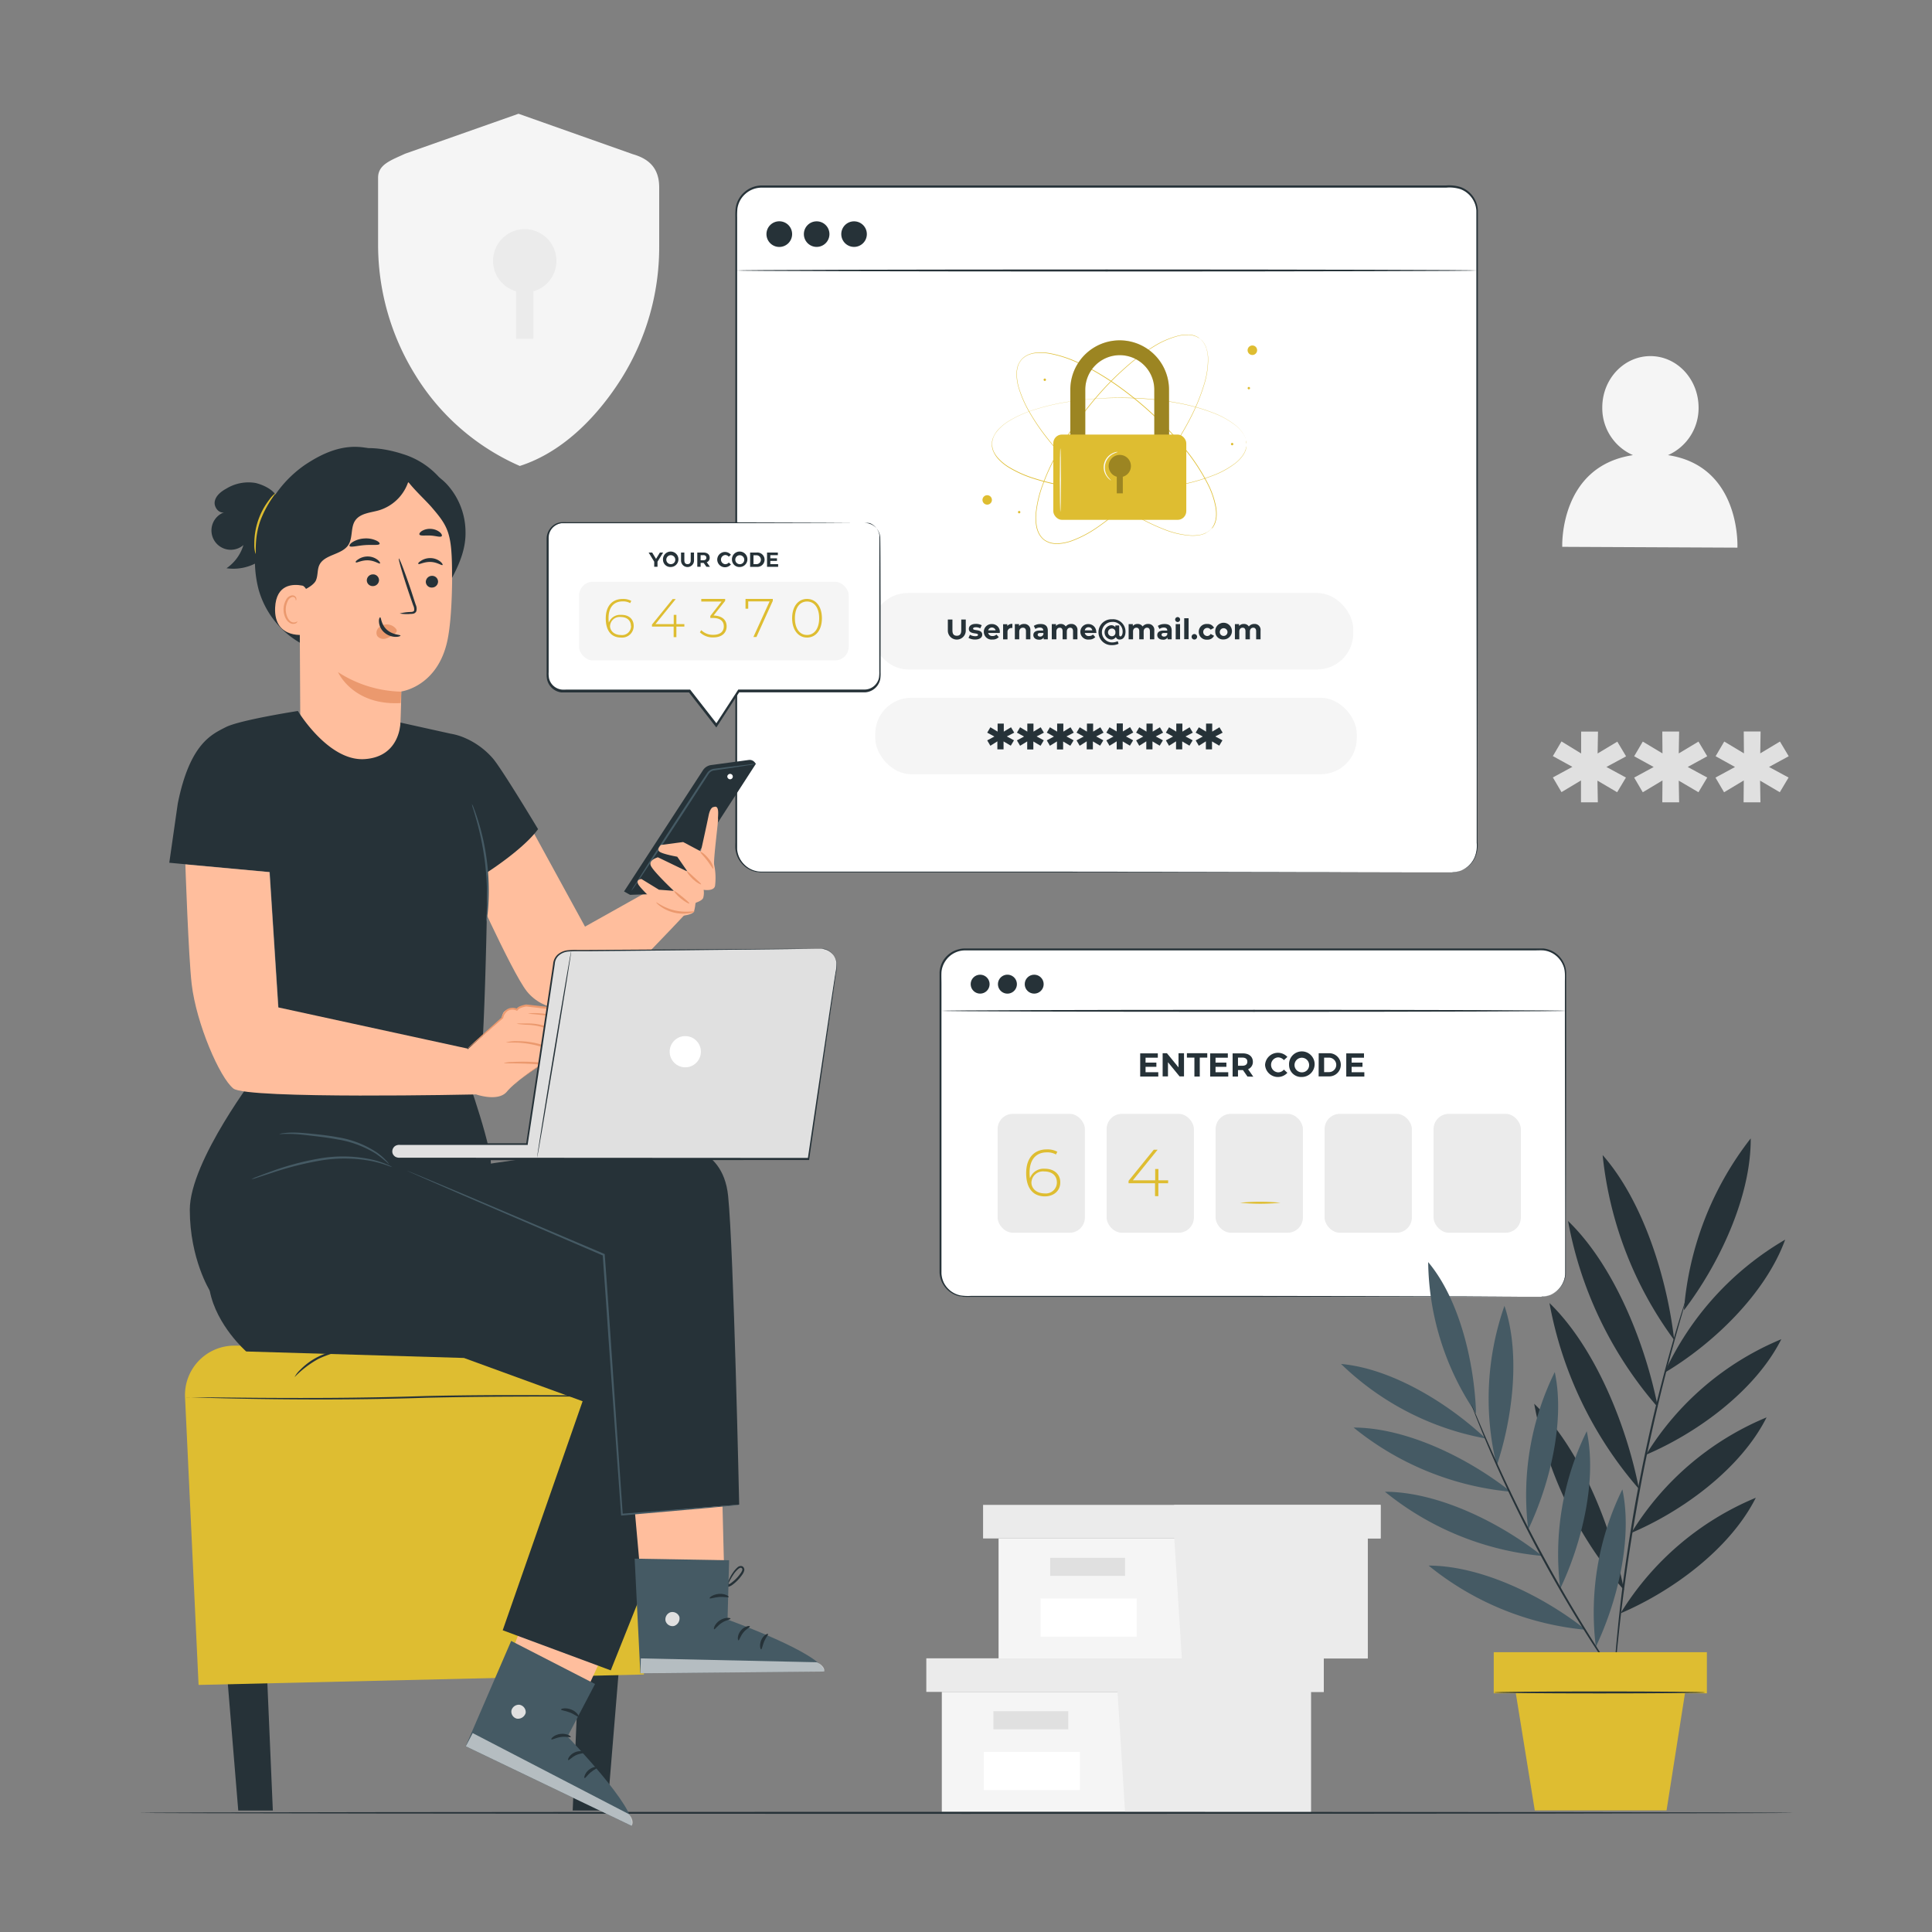 <svg xmlns="http://www.w3.org/2000/svg" viewBox="0 0 500 500">
    <rect x="0" y="0" width="500" height="500" fill="#808080" stroke="none"/>
    <g id="freepik--background-complete--inject-2">
        <path d="M431.67,117.79a13.29,13.29,0,0,0,7.92-12.29c0-7.34-5.53-13.31-12.41-13.34s-12.48,5.89-12.51,13.23a13.27,13.27,0,0,0,7.94,12.4c-19.17,2.89-18.3,23.73-18.3,23.73l45.33.21S450.68,120.66,431.67,117.79Z" style="fill:#f5f5f5"></path>
        <path d="M163.82,39.92,134.19,29.44,104.85,39.78c-3.74,1.74-7,2.78-7,6.22V63.11a63.92,63.92,0,0,0,9.67,34,59.88,59.88,0,0,0,27,23.48c12-3.84,20.94-14.06,26.42-22.81a64,64,0,0,0,9.66-34V48.39C170.56,43.49,167.92,41.1,163.82,39.92Z" style="fill:#f5f5f5"></path>
        <path d="M144,67.54a8.2,8.2,0,1,0-10.44,7.85V87.66h4.48V75.39A8.17,8.17,0,0,0,144,67.54Z" style="fill:#ebebeb"></path>
        <path d="M415.74,198.49l5.05,2.74-2.27,3.8-5.1-3,.1,5.61h-4.36l0-5.66L404.11,205l-2.23-3.8,5.05-2.74-5.05-2.78,2.23-3.8L409.2,195l0-5.66h4.36l-.1,5.66,5.1-3.06,2.27,3.8Z" style="fill:#e0e0e0"></path>
        <path d="M436.78,198.49l5.05,2.74-2.27,3.8-5.1-3,.1,5.61H430.2l.05-5.66-5.1,3.06-2.23-3.8,5.05-2.74-5.05-2.78,2.23-3.8,5.1,3.06-.05-5.66h4.36l-.1,5.66,5.1-3.06,2.27,3.8Z" style="fill:#e0e0e0"></path>
        <path d="M457.82,198.49l5.06,2.74-2.27,3.8-5.1-3,.09,5.61h-4.36l.05-5.66-5.1,3.06-2.23-3.8,5.06-2.74L444,195.71l2.23-3.8,5.1,3.06-.05-5.66h4.36l-.09,5.66,5.1-3.06,2.27,3.8Z" style="fill:#e0e0e0"></path>
        <polygon points="243.74 437.86 243.74 468.92 289.16 468.92 339.26 468.92 339.26 437.86 243.74 437.86" style="fill:#f5f5f5"></polygon>
        <polygon points="239.73 429.17 239.73 437.86 342.6 437.86 342.6 429.17 289.16 429.17 239.73 429.17" style="fill:#ebebeb"></polygon>
        <polygon points="291.16 468.92 339.26 468.92 339.26 437.86 342.6 437.86 342.6 429.17 289.16 429.17 289.16 437.05 291.16 468.92" style="fill:#ebebeb"></polygon>
        <rect x="257.1" y="442.86" width="19.37" height="4.68" style="fill:#e0e0e0"></rect>
        <rect x="254.6" y="453.39" width="24.88" height="9.87" style="fill:#fff"></rect>
        <polygon points="258.43 398.15 258.43 429.21 303.86 429.21 353.96 429.21 353.96 398.15 258.43 398.15" style="fill:#f5f5f5"></polygon>
        <polygon points="254.42 389.46 254.42 398.15 357.3 398.15 357.3 389.46 303.86 389.46 254.42 389.46" style="fill:#ebebeb"></polygon>
        <polygon points="305.86 429.21 353.96 429.21 353.96 398.15 357.3 398.15 357.3 389.46 303.86 389.46 303.86 397.35 305.86 429.21" style="fill:#ebebeb"></polygon>
        <rect x="271.79" y="403.16" width="19.37" height="4.68" style="fill:#e0e0e0"></rect>
        <rect x="269.3" y="413.68" width="24.88" height="9.87" style="fill:#fff"></rect>
    </g>
    <g id="freepik--Floor--inject-2">
        <path d="M464.07,469.16c0,.14-95.85.26-214.06.26s-214.08-.12-214.08-.26,95.83-.26,214.08-.26S464.07,469,464.07,469.16Z" style="fill:#263238"></path>
    </g>
    <g id="freepik--window-2--inject-2">
        <rect x="243.39" y="245.72" width="161.78" height="89.9" rx="6.38" style="fill:#fff"></rect>
        <path d="M398.8,335.62s.43,0,1.25-.15a6.48,6.48,0,0,0,3.21-1.75,6.34,6.34,0,0,0,1.45-2.28,6.71,6.71,0,0,0,.36-1.53c0-.54,0-1.12,0-1.72,0-2.4,0-5.17,0-8.28,0-12.47-.05-30.49-.08-52.76,0-2.79,0-5.64,0-8.55v-4.42c0-1.49.15-3-.46-4.38a6.18,6.18,0,0,0-5.11-3.84c-.74-.05-1.56,0-2.34,0h-9.65l-41.82,0-95.82,0a6.12,6.12,0,0,0-5.14,2.78,6.05,6.05,0,0,0-1,2.84c-.05,1,0,2.1,0,3.14V291.7q0,12,0,23.6v11.44c0,.94,0,1.89,0,2.81a6.29,6.29,0,0,0,.7,2.58,6.22,6.22,0,0,0,4.14,3.11,12.57,12.57,0,0,0,2.69.14h39.07l36.44,0,52.76.08,14.34.05,3.73,0,1.28,0-1.28,0-3.73,0-14.34.05-52.76.08-36.44,0H251.18a13.24,13.24,0,0,1-2.79-.15,6.65,6.65,0,0,1-4.46-3.36,6.57,6.57,0,0,1-.77-2.78c0-1,0-1.88,0-2.83,0-3.77,0-7.59,0-11.44V291.7q0-12,0-24.45v-12.5c0-1.06,0-2.08,0-3.18a6.65,6.65,0,0,1,1-3.08,6.81,6.81,0,0,1,2.4-2.22,6.92,6.92,0,0,1,3.18-.81l95.82,0,41.82,0h9.65c.8,0,1.56,0,2.38,0a6.58,6.58,0,0,1,2.3.68,6.65,6.65,0,0,1,3.15,3.42,6.35,6.35,0,0,1,.46,2.28c0,.75,0,1.5,0,2.25v4.42q0,4.36,0,8.55c0,22.27-.07,40.29-.09,52.76,0,3.11,0,5.88,0,8.28,0,.6,0,1.17,0,1.73a6.72,6.72,0,0,1-.38,1.56,6.37,6.37,0,0,1-1.49,2.31,6.45,6.45,0,0,1-3.28,1.73,6,6,0,0,1-.94.1Z" style="fill:#263238"></path>
        <path d="M299.76,277.49v1.12h-4.68v-6h4.56v1.12h-3.17V275h2.8v1.09h-2.8v1.4Z" style="fill:#263238"></path>
        <path d="M306.42,272.57v6h-1.15l-3-3.67v3.67h-1.38v-6H302l3,3.67v-3.67Z" style="fill:#263238"></path>
        <path d="M309.11,273.71h-1.94v-1.14h5.27v1.14H310.5v4.9h-1.39Z" style="fill:#263238"></path>
        <path d="M317.87,277.49v1.12h-4.68v-6h4.57v1.12h-3.18V275h2.81v1.09h-2.81v1.4Z" style="fill:#263238"></path>
        <path d="M322.84,278.61l-1.17-1.68h-1.28v1.68H319v-6h2.62c1.61,0,2.62.83,2.62,2.19a2,2,0,0,1-1.24,1.91l1.35,1.94Zm-1.31-4.9h-1.14v2.1h1.14c.85,0,1.28-.39,1.28-1.05S322.38,273.71,321.53,273.71Z" style="fill:#263238"></path>
        <path d="M327.4,275.59a3.33,3.33,0,0,1,5.77-2.06l-.9.83a2,2,0,0,0-1.52-.71,1.94,1.94,0,0,0,0,3.87,1.92,1.92,0,0,0,1.52-.71l.9.83a3.32,3.32,0,0,1-5.77-2.05Z" style="fill:#263238"></path>
        <path d="M333.61,275.59a3.31,3.31,0,1,1,3.3,3.13A3.12,3.12,0,0,1,333.61,275.59Zm5.19,0a1.89,1.89,0,1,0-1.89,1.93A1.85,1.85,0,0,0,338.8,275.59Z" style="fill:#263238"></path>
        <path d="M341.28,272.57H344a3,3,0,1,1,0,6h-2.74Zm2.67,4.89a1.87,1.87,0,1,0,0-3.74h-1.27v3.74Z" style="fill:#263238"></path>
        <path d="M353.09,277.49v1.12h-4.68v-6H353v1.12H349.8V275h2.81v1.09H349.8v1.4Z" style="fill:#263238"></path>
        <rect x="258.18" y="288.26" width="22.59" height="30.77" rx="3.95" style="fill:#ebebeb"></rect>
        <rect x="286.39" y="288.26" width="22.59" height="30.77" rx="3.95" style="fill:#ebebeb"></rect>
        <rect x="314.6" y="288.26" width="22.59" height="30.77" rx="3.95" style="fill:#ebebeb"></rect>
        <rect x="342.8" y="288.26" width="22.59" height="30.77" rx="3.95" style="fill:#ebebeb"></rect>
        <rect x="371.01" y="288.26" width="22.59" height="30.77" rx="3.95" style="fill:#ebebeb"></rect>
        <path d="M274.4,306c0,2.19-1.7,3.62-4,3.62-3.16,0-4.83-2.27-4.83-6,0-4.06,2.17-6.16,5.34-6.16a5.28,5.28,0,0,1,2.73.62l-.36.7a4.5,4.5,0,0,0-2.37-.55c-2.69,0-4.46,1.77-4.46,5.26a10.33,10.33,0,0,0,.1,1.44,3.77,3.77,0,0,1,3.83-2.47C272.78,302.46,274.4,303.86,274.4,306Zm-.88,0c0-1.71-1.23-2.83-3.26-2.83a3,3,0,0,0-3.33,2.87c0,1.41,1.18,2.81,3.43,2.81A2.85,2.85,0,0,0,273.52,306Z" style="fill:#DEBD31"></path>
        <path d="M302.3,306.23h-2.52v3.33h-.86v-3.33h-6.85v-.63l6.52-8.05h1l-6.4,7.91h5.77v-2.93h.84v2.93h2.52Z" style="fill:#DEBD31"></path>
        <path d="M331.39,311.27a52.83,52.83,0,0,1-10.47,0,52.83,52.83,0,0,1,10.47,0Z" style="fill:#DEBD31"></path>
        <circle cx="253.66" cy="254.7" r="2.45" style="fill:#263238"></circle>
        <path d="M263.17,254.7a2.45,2.45,0,1,1-2.45-2.45A2.45,2.45,0,0,1,263.17,254.7Z" style="fill:#263238"></path>
        <circle cx="267.65" cy="254.7" r="2.45" style="fill:#263238"></circle>
        <path d="M405.42,261.6c0,.14-36.23.26-80.9.26s-80.9-.12-80.9-.26,36.21-.26,80.9-.26S405.42,261.45,405.42,261.6Z" style="fill:#263238"></path>
    </g>
    <g id="freepik--window-1--inject-2">
        <rect x="190.51" y="48.29" width="191.76" height="177.47" rx="6.56" style="fill:#fff"></rect>
        <path d="M375.71,225.76l.47,0a6.65,6.65,0,0,0,1.37-.26,6.53,6.53,0,0,0,4-3.47,7.94,7.94,0,0,0,.62-3.94c0-1.49,0-3.13,0-4.9,0-3.54,0-7.63,0-12.23,0-18.4-.05-45-.09-77.92,0-16.45,0-34.46,0-53.81q0-7.24,0-14.73a6.33,6.33,0,0,0-4.1-5.54,9.42,9.42,0,0,0-3.69-.4H338.6l-141.51,0A6.33,6.33,0,0,0,193,50.09,6.26,6.26,0,0,0,190.84,54a19.37,19.37,0,0,0-.07,2.3v61.57c0,23.67,0,46.5,0,68.25q0,16.32,0,31.79c0,.64,0,1.3,0,1.91a6.5,6.5,0,0,0,.43,1.79,6.33,6.33,0,0,0,2.27,2.84,6.23,6.23,0,0,0,3.43,1.12h18.51l53.81,0,77.92.09,21.18,0,5.51,0,1.88,0-1.88,0-5.51,0-21.18.05-77.92.08-53.81,0H196.89a6.77,6.77,0,0,1-6.11-4.24,7.1,7.1,0,0,1-.47-1.92c-.05-.68,0-1.3,0-1.95q0-15.47,0-31.79c0-21.75,0-44.58,0-68.25q0-17.76,0-36.11V56.25a17.33,17.33,0,0,1,.08-2.37,6.67,6.67,0,0,1,2.28-4.18A6.88,6.88,0,0,1,197.09,48l141.51,0h35.63a9.76,9.76,0,0,1,3.85.44,6.78,6.78,0,0,1,4.39,5.93q0,7.5,0,14.76c0,19.35,0,37.36,0,53.81,0,32.9-.06,59.52-.08,77.92,0,4.6,0,8.69,0,12.23,0,1.77,0,3.41,0,4.9a8,8,0,0,1-.66,4,6.54,6.54,0,0,1-5.49,3.71Z" style="fill:#263238"></path>
        <path d="M205,60.59a3.32,3.32,0,1,1-3.31-3.32A3.31,3.31,0,0,1,205,60.59Z" style="fill:#263238"></path>
        <circle cx="211.35" cy="60.59" r="3.31" style="fill:#263238"></circle>
        <circle cx="221.03" cy="60.59" r="3.31" style="fill:#263238"></circle>
        <path d="M382.27,70c0,.15-42.93.26-95.88.26s-95.88-.11-95.88-.26,42.92-.26,95.88-.26S382.27,69.85,382.27,70Z" style="fill:#263238"></path>
        <path d="M313.48,136.85s.07-.11.23-.31l.13-.17.13-.23a4.46,4.46,0,0,0,.29-.58c0-.11.1-.23.14-.36l.12-.42a3.56,3.56,0,0,0,.1-.47c0-.17.06-.34.07-.52a9.88,9.88,0,0,0-.12-2.49,22,22,0,0,0-2.28-6.43,50.66,50.66,0,0,0-4.91-7.63,78.08,78.08,0,0,0-7.31-8.22,89.82,89.82,0,0,0-9.61-8.19c-1.79-1.32-3.68-2.6-5.67-3.8a54.63,54.63,0,0,0-6.31-3.31,29.73,29.73,0,0,0-7-2.2,12.34,12.34,0,0,0-3.74-.09,6.81,6.81,0,0,0-1.81.52,5.31,5.31,0,0,0-1.51,1.11,5,5,0,0,0-.94,1.63,6.9,6.9,0,0,0-.31,1.86,12.55,12.55,0,0,0,.51,3.71,29.66,29.66,0,0,0,3,6.72,53.84,53.84,0,0,0,4,5.89c1.42,1.84,2.91,3.58,4.42,5.21a89,89,0,0,0,9.24,8.61,77.5,77.5,0,0,0,9,6.33,50.69,50.69,0,0,0,8.14,4,22.53,22.53,0,0,0,6.65,1.54,10.58,10.58,0,0,0,2.48-.17c.18,0,.34-.09.5-.13a4.15,4.15,0,0,0,.46-.15l.4-.17.35-.18a3.61,3.61,0,0,0,.54-.36l.21-.15.16-.15c.18-.18.28-.26.28-.26l-.27.27-.16.15-.2.16a3.28,3.28,0,0,1-.55.36L312,138l-.41.17a3,3,0,0,1-.45.15,4.25,4.25,0,0,1-.51.14,9.66,9.66,0,0,1-2.5.18,22.18,22.18,0,0,1-6.67-1.51,50.79,50.79,0,0,1-8.17-4,77.64,77.64,0,0,1-9-6.33,88,88,0,0,1-9.26-8.61c-1.51-1.63-3-3.37-4.43-5.21a55.71,55.71,0,0,1-4-5.91,29.72,29.72,0,0,1-3-6.75,12.47,12.47,0,0,1-.52-3.76,7.13,7.13,0,0,1,.32-1.89,5.39,5.39,0,0,1,1-1.69,5.14,5.14,0,0,1,1.56-1.14,7.13,7.13,0,0,1,1.85-.54,12.66,12.66,0,0,1,3.79.09,29.86,29.86,0,0,1,7.05,2.22,54,54,0,0,1,6.32,3.32c2,1.2,3.89,2.48,5.68,3.81a87.87,87.87,0,0,1,9.61,8.22,77.35,77.35,0,0,1,7.32,8.24,50.53,50.53,0,0,1,4.89,7.65,22.13,22.13,0,0,1,2.27,6.46,9.94,9.94,0,0,1,.1,2.51,3.89,3.89,0,0,1-.08.51,2.17,2.17,0,0,1-.1.47l-.12.43a3,3,0,0,1-.15.36,2.6,2.6,0,0,1-.3.58,1.26,1.26,0,0,1-.13.23l-.13.17Z" style="fill:#DEBD31"></path>
        <path d="M322.55,114.93l0-.38,0-.21c0-.08,0-.16-.05-.26a3.15,3.15,0,0,0-.17-.63c0-.11-.08-.24-.13-.36l-.2-.4a2.18,2.18,0,0,0-.24-.41,3.61,3.61,0,0,0-.29-.43,9.32,9.32,0,0,0-1.74-1.78,22.21,22.21,0,0,0-6-3.28,50.31,50.31,0,0,0-8.74-2.43A77.52,77.52,0,0,0,294,103.1a90.23,90.23,0,0,0-12.63.27c-2.21.21-4.47.52-6.76.95a53.29,53.29,0,0,0-6.91,1.73,29,29,0,0,0-6.7,3,12.21,12.21,0,0,0-2.85,2.42,6.76,6.76,0,0,0-1,1.59,5.07,5.07,0,0,0-.4,1.84,5.32,5.32,0,0,0,.39,1.84,7.1,7.1,0,0,0,1,1.59,12.54,12.54,0,0,0,2.86,2.43,29.62,29.62,0,0,0,6.7,3,56.75,56.75,0,0,0,6.91,1.73c2.29.43,4.55.73,6.76.94a88.85,88.85,0,0,0,12.63.28A80.59,80.59,0,0,0,305,125.51a50.31,50.31,0,0,0,8.74-2.43,22.77,22.77,0,0,0,6-3.28,9.62,9.62,0,0,0,1.74-1.78,3.7,3.7,0,0,0,.29-.44,2.18,2.18,0,0,0,.24-.41l.2-.39c.05-.13.09-.25.13-.37a3,3,0,0,0,.17-.63c0-.09,0-.17.05-.25l0-.21,0-.39s0,.13,0,.39l0,.21c0,.08,0,.16,0,.26a3.06,3.06,0,0,1-.16.63c0,.12-.08.24-.13.37l-.19.4a3.7,3.7,0,0,1-.24.42,4.65,4.65,0,0,1-.29.43,9.38,9.38,0,0,1-1.74,1.8,22.13,22.13,0,0,1-6,3.31,50.08,50.08,0,0,1-8.75,2.46,79,79,0,0,1-11,1.28,88.86,88.86,0,0,1-12.64-.26c-2.22-.21-4.49-.51-6.78-.94a57.52,57.52,0,0,1-6.93-1.73,29.43,29.43,0,0,1-6.73-3,12.49,12.49,0,0,1-2.89-2.45,7.08,7.08,0,0,1-1-1.63,4.61,4.61,0,0,1,0-3.8,7.44,7.44,0,0,1,1-1.63A12.74,12.74,0,0,1,261,109a29.7,29.7,0,0,1,6.74-3,53.84,53.84,0,0,1,6.92-1.73c2.3-.43,4.56-.73,6.78-.94A88.92,88.92,0,0,1,294,103a77.46,77.46,0,0,1,11,1.29,49.74,49.74,0,0,1,8.75,2.45,22.13,22.13,0,0,1,6,3.31,9.67,9.67,0,0,1,1.74,1.8,3.7,3.7,0,0,1,.29.44,3,3,0,0,1,.24.42l.19.39c.05.13.09.26.13.37a3.14,3.14,0,0,1,.16.64c0,.09,0,.18,0,.25l0,.22C322.55,114.8,322.55,114.93,322.55,114.93Z" style="fill:#DEBD31"></path>
        <path d="M310.53,87.66l-.33-.21-.18-.12a1.67,1.67,0,0,0-.23-.11,3.1,3.1,0,0,0-.6-.25c-.12,0-.24-.09-.37-.12l-.43-.09a3.54,3.54,0,0,0-.47-.07,4.41,4.41,0,0,0-.52,0,10,10,0,0,0-2.48.28,22.59,22.59,0,0,0-6.26,2.73,49.59,49.59,0,0,0-7.27,5.42,78,78,0,0,0-7.7,7.86,88.78,88.78,0,0,0-7.51,10.15C275,115,273.84,117,272.78,119a54,54,0,0,0-2.87,6.52,30.09,30.09,0,0,0-1.71,7.15,12.36,12.36,0,0,0,.17,3.74,7.11,7.11,0,0,0,.65,1.77,5.05,5.05,0,0,0,1.21,1.44,5.18,5.18,0,0,0,1.69.81,6.91,6.91,0,0,0,1.87.19,12.45,12.45,0,0,0,3.67-.77,29.68,29.68,0,0,0,6.5-3.44,54.59,54.59,0,0,0,5.6-4.4c1.74-1.55,3.37-3.15,4.89-4.77a89.82,89.82,0,0,0,7.95-9.81,78,78,0,0,0,5.7-9.41,50.18,50.18,0,0,0,3.44-8.39,22.41,22.41,0,0,0,1.07-6.75,9.3,9.3,0,0,0-.34-2.46c0-.18-.11-.34-.16-.5s-.11-.3-.18-.44l-.19-.39c-.07-.12-.15-.23-.21-.33a2.94,2.94,0,0,0-.4-.52l-.16-.2-.16-.14-.28-.26.29.25.16.14a1.62,1.62,0,0,1,.17.19,3.22,3.22,0,0,1,.4.52c.07.11.15.21.22.33l.19.4a2.53,2.53,0,0,1,.19.44c.05.16.12.32.16.5a9.27,9.27,0,0,1,.36,2.47,22.12,22.12,0,0,1-1.05,6.77,51.05,51.05,0,0,1-3.42,8.42,78.15,78.15,0,0,1-5.7,9.43,87.89,87.89,0,0,1-7.95,9.83c-1.52,1.63-3.15,3.24-4.9,4.79a55.09,55.09,0,0,1-5.61,4.41,29.51,29.51,0,0,1-6.53,3.46,12.66,12.66,0,0,1-3.71.78,7.32,7.32,0,0,1-1.92-.19,5.42,5.42,0,0,1-1.74-.85,5.22,5.22,0,0,1-1.25-1.48,7.3,7.3,0,0,1-.67-1.81,12.64,12.64,0,0,1-.16-3.78,29.61,29.61,0,0,1,1.72-7.19,54.17,54.17,0,0,1,2.87-6.53c1.07-2.08,2.22-4.06,3.41-5.94a90.09,90.09,0,0,1,7.54-10.15A77,77,0,0,1,291.32,95a50.47,50.47,0,0,1,7.3-5.42,22.42,22.42,0,0,1,6.29-2.7,9.63,9.63,0,0,1,2.49-.28c.18,0,.35,0,.52,0a3.46,3.46,0,0,1,.48.07l.43.09.37.13a3.08,3.08,0,0,1,.6.26,1.67,1.67,0,0,1,.23.11l.18.13Z" style="fill:#DEBD31"></path>
        <path d="M256.35,128.52a1.22,1.22,0,1,1-1.73,0A1.22,1.22,0,0,1,256.35,128.52Z" style="fill:#DEBD31"></path>
        <path d="M325.34,90.63a1.23,1.23,0,1,1-1.23-1.22A1.22,1.22,0,0,1,325.34,90.63Z" style="fill:#DEBD31"></path>
        <path d="M264.07,132.54a.31.31,0,1,1-.31-.31A.31.31,0,0,1,264.07,132.54Z" style="fill:#DEBD31"></path>
        <path d="M270.7,98.28a.31.31,0,1,1-.31-.31A.31.31,0,0,1,270.7,98.28Z" style="fill:#DEBD31"></path>
        <path d="M319.19,114.93a.31.31,0,0,1-.31.31.31.31,0,1,1,0-.62A.31.31,0,0,1,319.19,114.93Z" style="fill:#DEBD31"></path>
        <path d="M323.51,100.45a.31.31,0,0,1-.62,0,.31.31,0,0,1,.62,0Z" style="fill:#DEBD31"></path>
        <path d="M302.57,121.76h-3.84V100.85a8.93,8.93,0,1,0-17.86,0v20.91H277V100.85a12.77,12.77,0,1,1,25.54,0Z" style="fill:#DEBD31"></path>
        <g style="opacity:0.3">
            <path d="M302.57,121.76h-3.84V100.85a8.93,8.93,0,1,0-17.86,0v20.91H277V100.85a12.77,12.77,0,1,1,25.54,0Z"></path>
        </g>
        <rect x="272.59" y="112.46" width="34.42" height="22.08" rx="2.25" style="fill:#DEBD31"></rect>
        <g style="opacity:0.3">
            <path d="M292.68,120.63a2.88,2.88,0,1,0-3.66,2.75v4.3h1.56v-4.3A2.86,2.86,0,0,0,292.68,120.63Z"></path>
        </g>
        <path d="M274.43,132.45c-.08,0-.15-3.68-.15-8.22s.07-8.23.15-8.23.14,3.68.14,8.23S274.5,132.45,274.43,132.45Z" style="fill:#fafafa"></path>
        <path d="M287.55,124.31s-.14,0-.34-.19a3.48,3.48,0,0,1-.74-.75,4,4,0,0,1,1.43-6.05,3.42,3.42,0,0,1,1-.35,1.06,1.06,0,0,1,.39,0,10.1,10.1,0,0,0-1.29.54,4,4,0,0,0-1.37,5.76A8.63,8.63,0,0,0,287.55,124.31Z" style="fill:#fafafa"></path>
        <rect x="225.61" y="153.47" width="124.61" height="19.78" rx="9.32" style="fill:#f5f5f5"></rect>
        <rect x="226.52" y="180.59" width="124.61" height="19.78" rx="9.32" style="fill:#f5f5f5"></rect>
        <path d="M245.3,163.2v-2.86h1.19v2.82c0,1,.42,1.37,1.14,1.37s1.14-.4,1.14-1.37v-2.82h1.17v2.86a2.32,2.32,0,1,1-4.64,0Z" style="fill:#263238"></path>
        <path d="M250.65,165.09l.37-.82a2.7,2.7,0,0,0,1.37.38c.53,0,.72-.14.72-.36,0-.64-2.37,0-2.37-1.55,0-.75.67-1.28,1.82-1.28a3.21,3.21,0,0,1,1.51.35l-.38.81a2.21,2.21,0,0,0-1.13-.29c-.51,0-.73.16-.73.36,0,.67,2.37,0,2.37,1.57,0,.73-.67,1.25-1.85,1.25A3.35,3.35,0,0,1,250.65,165.09Z" style="fill:#263238"></path>
        <path d="M258.74,163.81h-3a1.05,1.05,0,0,0,1.13.79,1.35,1.35,0,0,0,1-.38l.61.66a2.08,2.08,0,0,1-1.62.63,2,2,0,0,1-2.25-2,2,2,0,0,1,2.1-2,2,2,0,0,1,2.05,2C258.76,163.59,258.74,163.71,258.74,163.81Zm-3-.67h1.93a1,1,0,0,0-1.93,0Z" style="fill:#263238"></path>
        <path d="M262,161.46v1.06l-.26,0a1,1,0,0,0-1,1.1v1.85h-1.14v-3.93h1.09V162A1.57,1.57,0,0,1,262,161.46Z" style="fill:#263238"></path>
        <path d="M266.66,163.2v2.25h-1.14v-2.07c0-.64-.29-.93-.8-.93s-.94.34-.94,1.06v1.94h-1.14v-3.93h1.09V162a1.74,1.74,0,0,1,1.3-.52A1.54,1.54,0,0,1,266.66,163.2Z" style="fill:#263238"></path>
        <path d="M271.17,163.21v2.24H270.1V165a1.29,1.29,0,0,1-1.2.55c-.92,0-1.47-.51-1.47-1.19s.49-1.18,1.69-1.18H270c0-.48-.29-.77-.91-.77a1.89,1.89,0,0,0-1.13.37l-.41-.8a3,3,0,0,1,1.7-.48C270.47,161.46,271.17,162,271.17,163.21Zm-1.14,1v-.4h-.78c-.54,0-.7.2-.7.46s.24.48.64.48A.84.84,0,0,0,270,164.21Z" style="fill:#263238"></path>
        <path d="M278.84,163.2v2.25H277.7v-2.07c0-.64-.28-.93-.74-.93s-.87.33-.87,1v2H275v-2.07c0-.64-.27-.93-.75-.93s-.86.33-.86,1v2H272.2v-3.93h1.09V162a1.58,1.58,0,0,1,1.23-.52,1.49,1.49,0,0,1,1.3.65,1.74,1.74,0,0,1,1.42-.65A1.52,1.52,0,0,1,278.84,163.2Z" style="fill:#263238"></path>
        <path d="M283.74,163.81h-3a1,1,0,0,0,1.12.79,1.36,1.36,0,0,0,1-.38l.6.66a2.06,2.06,0,0,1-1.62.63,2,2,0,0,1-2.24-2,2,2,0,0,1,2.1-2,2,2,0,0,1,2,2C283.76,163.59,283.75,163.71,283.74,163.81Zm-3-.67h1.94a.94.94,0,0,0-1-.81A.92.92,0,0,0,280.75,163.14Z" style="fill:#263238"></path>
        <path d="M291.28,163.45c0,1.31-.6,2.06-1.5,2.06a1,1,0,0,1-1-.64,1.39,1.39,0,0,1-1.25.64,1.86,1.86,0,0,1,0-3.7,1.38,1.38,0,0,1,1.12.49v-.43h1v2.36c0,.35.15.47.35.47s.54-.39.54-1.23a2.49,2.49,0,0,0-2.72-2.51,2.65,2.65,0,1,0,0,5.3,3.42,3.42,0,0,0,1.44-.32l.23.67a3.87,3.87,0,0,1-1.67.35,3.35,3.35,0,1,1,0-6.69A3.2,3.2,0,0,1,291.28,163.45Zm-2.61.21a.9.9,0,0,0-.92-1,1,1,0,0,0,0,2A.9.9,0,0,0,288.67,163.66Z" style="fill:#263238"></path>
        <path d="M298.73,163.2v2.25h-1.14v-2.07c0-.64-.28-.93-.74-.93s-.87.33-.87,1v2h-1.14v-2.07c0-.64-.27-.93-.75-.93s-.86.33-.86,1v2h-1.14v-3.93h1.09V162a1.58,1.58,0,0,1,1.23-.52,1.49,1.49,0,0,1,1.3.65,1.73,1.73,0,0,1,1.41-.65A1.52,1.52,0,0,1,298.73,163.2Z" style="fill:#263238"></path>
        <path d="M303.23,163.21v2.24h-1.06V165a1.29,1.29,0,0,1-1.2.55c-.92,0-1.47-.51-1.47-1.19s.49-1.18,1.69-1.18h.9c0-.48-.29-.77-.9-.77a1.84,1.84,0,0,0-1.13.37l-.41-.8a3,3,0,0,1,1.69-.48C302.54,161.46,303.23,162,303.23,163.21Zm-1.14,1v-.4h-.78c-.53,0-.7.2-.7.46s.24.48.64.48A.84.84,0,0,0,302.09,164.21Z" style="fill:#263238"></path>
        <path d="M304.13,160.34a.65.65,0,0,1,.71-.64.64.64,0,1,1-.71.64Zm.14,1.18h1.13v3.93h-1.13Z" style="fill:#263238"></path>
        <path d="M306.47,160h1.14v5.42h-1.14Z" style="fill:#263238"></path>
        <path d="M308.39,164.8a.71.71,0,0,1,1.42,0,.71.71,0,1,1-1.42,0Z" style="fill:#263238"></path>
        <path d="M310.24,163.49a2,2,0,0,1,2.19-2,1.79,1.79,0,0,1,1.76,1l-.88.47a1.05,1.05,0,1,0-.89,1.64,1,1,0,0,0,.89-.54l.88.48a1.81,1.81,0,0,1-1.76,1A2,2,0,0,1,310.24,163.49Z" style="fill:#263238"></path>
        <path d="M314.51,163.49a2.16,2.16,0,1,1,2.16,2A2,2,0,0,1,314.51,163.49Zm3.16,0a1,1,0,1,0-1,1.09A1,1,0,0,0,317.67,163.49Z" style="fill:#263238"></path>
        <path d="M326.23,163.2v2.25h-1.14v-2.07c0-.64-.29-.93-.75-.93s-.87.33-.87,1v2h-1.14v-2.07c0-.64-.27-.93-.74-.93s-.86.33-.86,1v2h-1.14v-3.93h1.08V162a1.6,1.6,0,0,1,1.24-.52,1.46,1.46,0,0,1,1.29.65,1.76,1.76,0,0,1,1.42-.65A1.52,1.52,0,0,1,326.23,163.2Z" style="fill:#263238"></path>
        <path d="M260.57,190.59l1.85,1-.83,1.39-1.87-1.1,0,2.06h-1.6l0-2.08L256.31,193l-.82-1.39,1.86-1-1.86-1,.82-1.39,1.87,1.12,0-2.07h1.6l0,2.07,1.87-1.12.83,1.39Z" style="fill:#263238"></path>
        <path d="M268.28,190.59l1.85,1L269.3,193l-1.87-1.1,0,2.06h-1.59l0-2.08L264,193l-.82-1.39,1.85-1-1.85-1,.82-1.39,1.87,1.12,0-2.07h1.59l0,2.07,1.87-1.12.83,1.39Z" style="fill:#263238"></path>
        <path d="M276,190.59l1.85,1L277,193l-1.86-1.1,0,2.06h-1.6l0-2.08L271.72,193l-.81-1.39,1.85-1-1.85-1,.81-1.39,1.87,1.12,0-2.07h1.6l0,2.07,1.86-1.12.84,1.39Z" style="fill:#263238"></path>
        <path d="M283.69,190.59l1.85,1-.83,1.39-1.87-1.1,0,2.06h-1.6l0-2.08L279.43,193l-.82-1.39,1.86-1-1.86-1,.82-1.39,1.87,1.12,0-2.07h1.6l0,2.07,1.87-1.12.83,1.39Z" style="fill:#263238"></path>
        <path d="M291.4,190.59l1.85,1-.83,1.39-1.87-1.1,0,2.06H289l0-2.08L287.14,193l-.82-1.39,1.85-1-1.85-1,.82-1.39L289,189.3l0-2.07h1.59l0,2.07,1.87-1.12.83,1.39Z" style="fill:#263238"></path>
        <path d="M299.11,190.59l1.85,1-.83,1.39-1.87-1.1,0,2.06h-1.6l0-2.08L294.84,193l-.81-1.39,1.85-1-1.85-1,.81-1.39,1.87,1.12,0-2.07h1.6l0,2.07,1.87-1.12.83,1.39Z" style="fill:#263238"></path>
        <path d="M306.81,190.59l1.85,1-.83,1.39-1.87-1.1,0,2.06h-1.6l0-2.08L302.55,193l-.82-1.39,1.86-1-1.86-1,.82-1.39,1.87,1.12,0-2.07H306l0,2.07,1.87-1.12.83,1.39Z" style="fill:#263238"></path>
        <path d="M314.52,190.59l1.85,1-.83,1.39-1.87-1.1,0,2.06h-1.59l0-2.08L310.26,193l-.82-1.39,1.85-1-1.85-1,.82-1.39,1.87,1.12,0-2.07h1.59l0,2.07,1.87-1.12.83,1.39Z" style="fill:#263238"></path>
    </g>
    <g id="freepik--Message--inject-2">
        <path d="M223.7,135.35H145.8a4.05,4.05,0,0,0-4.05,4.06v35.48a4,4,0,0,0,4.05,4.05h32.68l6.94,8.91,5.79-8.91H223.7a4.05,4.05,0,0,0,4.05-4.05V139.41A4.06,4.06,0,0,0,223.7,135.35Z" style="fill:#fff"></path>
        <path d="M223.7,135.35h.38a4.22,4.22,0,0,1,1.11.25,4,4,0,0,1,1.54,1A4.06,4.06,0,0,1,227.8,139c.08,3.86.06,9.48.09,16.6,0,3.56,0,7.49,0,11.75,0,2.14,0,4.35,0,6.65a9.63,9.63,0,0,1-.08,1.76,4.3,4.3,0,0,1-.74,1.68,4.25,4.25,0,0,1-3.23,1.74l-32.68,0,.2-.1c-1.82,2.79-3.78,5.82-5.78,8.9l-.19.29-.22-.27-6.94-8.9.2.1H147c-.57,0-1.1,0-1.71,0a4.33,4.33,0,0,1-3.71-3.34,7.67,7.67,0,0,1-.11-1.7V159.51q0-6.39,0-12.53v-7.57a4.25,4.25,0,0,1,.29-1.54,4.34,4.34,0,0,1,2-2.28,4.24,4.24,0,0,1,1.47-.44,14.8,14.8,0,0,1,1.48,0h8.51l10.78,0,19.34,0,28,.08,7.61.05,2,0,.68,0-.68,0-2,0-7.61.05-28,.08-19.34,0H146.79c-.48,0-1,0-1.43,0a3.71,3.71,0,0,0-1.3.4,3.81,3.81,0,0,0-1.81,2,3.75,3.75,0,0,0-.26,1.37v1.5c0,2,0,4,0,6.07v12.53q0,6.38,0,13v1.66a6.88,6.88,0,0,0,.09,1.59,3.81,3.81,0,0,0,3.27,2.93c.51.05,1.1,0,1.65,0H178.6l.08.1,6.94,8.9-.41,0,5.79-8.9.07-.11h.14l32.66,0a3.77,3.77,0,0,0,2.93-1.56,3.73,3.73,0,0,0,.68-1.52,9.44,9.44,0,0,0,.08-1.69c0-2.3,0-4.51,0-6.65,0-4.26,0-8.19,0-11.75,0-7.1,0-12.72.05-16.59a4,4,0,0,0-1-2.25,4.05,4.05,0,0,0-1.49-1.05A5,5,0,0,0,223.7,135.35Z" style="fill:#263238"></path>
        <path d="M170.16,145.37v1.31h-.85v-1.32L167.87,143h.91l1,1.64,1-1.64h.84Z" style="fill:#263238"></path>
        <path d="M171.58,144.83a2,2,0,1,1,2,1.91A1.91,1.91,0,0,1,171.58,144.83Zm3.18,0A1.16,1.16,0,1,0,173.6,146,1.13,1.13,0,0,0,174.76,144.83Z" style="fill:#263238"></path>
        <path d="M176.25,145.05V143h.86v2c0,.7.31,1,.82,1s.83-.29.83-1v-2h.85v2.07a1.68,1.68,0,1,1-3.36,0Z" style="fill:#263238"></path>
        <path d="M182.82,146.68l-.71-1h-.79v1h-.86V143h1.6c1,0,1.61.51,1.61,1.34a1.2,1.2,0,0,1-.76,1.17l.83,1.19Zm-.8-3h-.7V145h.7c.52,0,.78-.25.78-.65S182.54,143.67,182,143.67Z" style="fill:#263238"></path>
        <path d="M185.62,144.83a2,2,0,0,1,3.54-1.26l-.55.51a1.19,1.19,0,0,0-.94-.44,1.19,1.19,0,0,0,0,2.37,1.18,1.18,0,0,0,.94-.43l.55.5a2,2,0,0,1-3.54-1.25Z" style="fill:#263238"></path>
        <path d="M189.43,144.83a2,2,0,1,1,2,1.91A1.91,1.91,0,0,1,189.43,144.83Zm3.18,0a1.16,1.16,0,1,0-1.16,1.18A1.13,1.13,0,0,0,192.61,144.83Z" style="fill:#263238"></path>
        <path d="M194.13,143h1.69a1.86,1.86,0,1,1,0,3.7h-1.69Zm1.64,3a1.15,1.15,0,1,0,0-2.3H195V146Z" style="fill:#263238"></path>
        <path d="M201.38,146v.69h-2.87V143h2.8v.68h-1.95v.81h1.72v.67h-1.72V146Z" style="fill:#263238"></path>
        <rect x="149.86" y="150.57" width="69.79" height="20.34" rx="3.55" style="fill:#f5f5f5"></rect>
        <path d="M164,162a3,3,0,0,1-3.28,3c-2.58,0-3.95-1.86-3.95-4.94,0-3.34,1.77-5.05,4.38-5.05a4.38,4.38,0,0,1,2.23.5l-.29.58a3.69,3.69,0,0,0-1.94-.45c-2.21,0-3.66,1.45-3.66,4.31a7.83,7.83,0,0,0,.08,1.18,3.09,3.09,0,0,1,3.14-2C162.72,159.06,164,160.21,164,162Zm-.72,0c0-1.41-1-2.32-2.67-2.32a2.48,2.48,0,0,0-2.73,2.35c0,1.15,1,2.31,2.82,2.31A2.33,2.33,0,0,0,163.32,162Z" style="fill:#DEBD31"></path>
        <path d="M177.11,162.16h-2.06v2.73h-.71v-2.73h-5.61v-.52l5.35-6.6h.8l-5.25,6.48h4.73v-2.4h.69v2.4h2.06Z" style="fill:#DEBD31"></path>
        <path d="M188.05,162.11c0,1.64-1.18,2.85-3.45,2.85a4.72,4.72,0,0,1-3.47-1.33l.36-.55a4.21,4.21,0,0,0,3.11,1.21c1.77,0,2.72-.84,2.72-2.18s-.9-2.18-2.87-2.18h-.62v-.52l2.91-3.73h-5.25V155h6.18v.5l-3,3.79C187,159.38,188.05,160.51,188.05,162.11Z" style="fill:#DEBD31"></path>
        <path d="M200,155v.5l-4.23,9.35h-.79l4.19-9.21h-5.53v1.89h-.7V155Z" style="fill:#DEBD31"></path>
        <path d="M205,160c0-3.08,1.59-5,3.85-5s3.86,1.91,3.86,5-1.59,5-3.86,5S205,163,205,160Zm7,0c0-2.74-1.28-4.33-3.14-4.33s-3.14,1.59-3.14,4.33,1.28,4.33,3.14,4.33S212,162.7,212,160Z" style="fill:#DEBD31"></path>
    </g>
    <g id="freepik--Plant--inject-2">
        <path d="M419.4,417.52c13.09-5.56,28.25-16.49,35-29.9a74.62,74.62,0,0,0-35,29.9" style="fill:#263238"></path>
        <path d="M422.19,396.71c13.09-5.55,28.25-16.48,35-29.89a74.51,74.51,0,0,0-35,29.89" style="fill:#263238"></path>
        <path d="M426,376.48c13.1-5.56,28.25-16.49,35-29.89a74.54,74.54,0,0,0-35,29.89" style="fill:#263238"></path>
        <path d="M430.72,355.3C443.07,348,456.84,335,462,320.82a77,77,0,0,0-31.25,34.48" style="fill:#263238"></path>
        <path d="M435.8,339.09c9-11.77,17.39-29.29,17.28-44.47a82.7,82.7,0,0,0-17.28,44.47" style="fill:#263238"></path>
        <path d="M433.28,346.8c-1.82-15.92-8-35.93-18.52-47.87a97.27,97.27,0,0,0,18.52,47.87" style="fill:#263238"></path>
        <path d="M429.05,364.21c-3.2-16.41-11.3-36.71-23.24-48.22a101,101,0,0,0,23.24,48.22" style="fill:#263238"></path>
        <path d="M424.19,385.44C421,369,412.88,348.73,401,337.22a101,101,0,0,0,23.24,48.22" style="fill:#263238"></path>
        <path d="M420.29,411.51c-3.21-16.41-11.31-36.71-23.24-48.22a101,101,0,0,0,23.24,48.22" style="fill:#263238"></path>
        <path d="M436.41,336a.72.72,0,0,0-.1.25c-.07.19-.15.43-.25.73-.22.69-.53,1.64-.91,2.84-.79,2.47-1.85,6.06-3.1,10.52s-2.63,9.79-4.05,15.74-2.82,12.54-4.14,19.48-2.35,13.6-3.22,19.66-1.49,11.54-1.94,16.14-.77,8.34-.93,10.93c-.08,1.26-.14,2.25-.19,3,0,.32,0,.57,0,.78a.86.86,0,0,0,0,.26.82.82,0,0,0,.05-.26c0-.2,0-.46.08-.77.07-.72.17-1.71.29-3,.22-2.57.59-6.3,1.09-10.9s1.19-10.06,2.05-16.11,2-12.69,3.26-19.63,2.72-13.51,4.09-19.47,2.73-11.29,3.94-15.76,2.21-8.07,2.94-10.55l.82-2.87c.08-.3.14-.55.2-.75A1,1,0,0,0,436.41,336Z" style="fill:#263238"></path>
        <path d="M413,426.18c5.55-11.62,9.59-28,6.87-40.73A72.23,72.23,0,0,0,413,426.18" style="fill:#455a64"></path>
        <path d="M403.79,411.13c5.55-11.63,9.59-28,6.86-40.73a72.13,72.13,0,0,0-6.86,40.73" style="fill:#455a64"></path>
        <path d="M395.51,395.82c5.55-11.63,9.59-28,6.86-40.73a72.13,72.13,0,0,0-6.86,40.73" style="fill:#455a64"></path>
        <path d="M387.35,379.31c4.13-12.3,6.2-29.08,2-41.35a72.71,72.71,0,0,0-2,41.35" style="fill:#455a64"></path>
        <path d="M382,365.79c-.41-13.09-4.26-29.49-12.39-39.16A71,71,0,0,0,382,365.79" style="fill:#455a64"></path>
        <path d="M384.49,372.28c-9.63-9.08-24.27-18.11-37.43-19.29a72.49,72.49,0,0,0,37.43,19.29" style="fill:#455a64"></path>
        <path d="M391,386.06c-10.79-8.56-26.83-16.58-40.69-16.61A75.58,75.58,0,0,0,391,386.06" style="fill:#455a64"></path>
        <path d="M399.1,402.67c-10.79-8.55-26.82-16.58-40.68-16.61a75.58,75.58,0,0,0,40.68,16.61" style="fill:#455a64"></path>
        <path d="M410.41,421.79c-10.79-8.56-26.83-16.58-40.69-16.62a75.52,75.52,0,0,0,40.69,16.62" style="fill:#455a64"></path>
        <path d="M380.78,363.42s0,.07.06.21l.22.62.9,2.35c.79,2,2,5,3.53,8.58,3.08,7.19,7.65,17,13.32,27.54,2.84,5.25,5.69,10.19,8.35,14.62s5.19,8.37,7.36,11.63,4,5.87,5.24,7.65l1.48,2,.39.52c.09.12.14.18.15.17a1.75,1.75,0,0,0-.11-.2l-.35-.55c-.35-.51-.81-1.21-1.4-2.09-1.24-1.81-3-4.45-5.11-7.73s-4.6-7.24-7.26-11.67-5.47-9.38-8.31-14.63C393.57,392,389,382.2,385.81,375c-1.58-3.58-2.83-6.49-3.67-8.51l-1-2.32-.27-.6A.92.92,0,0,0,380.78,363.42Z" style="fill:#263238"></path>
        <polygon points="386.58 427.59 441.74 427.59 441.74 438.22 436.07 438.22 431.3 468.54 397.2 468.54 392.29 438.22 386.58 438.22 386.58 427.59" style="fill:#DEBD31"></polygon>
        <path d="M386.58,438c0-.14,12.26-.26,27.38-.26s27.38.12,27.38.26-12.25.25-27.38.25S386.58,438.14,386.58,438Z" style="fill:#263238"></path>
    </g>
    <g id="freepik--Character--inject-2">
        <polygon points="70.61 468.56 61.66 468.56 58.34 428.25 68.88 428.25 70.61 468.56" style="fill:#263238"></polygon>
        <polygon points="148.21 468.56 157.16 468.56 160.48 428.25 149.94 428.25 148.21 468.56" style="fill:#263238"></polygon>
        <path d="M166.63,433.36l-115.24,2.7-3.5-74.43a12.77,12.77,0,0,1,12.76-13.38h98.19a12.78,12.78,0,0,1,12.75,13.66Z" style="fill:#DEBD31"></path>
        <path d="M172.54,361.38l-.32,0-.95,0-3.63.06-13.36,0c-11.28,0-26.86-.1-44.06.3-17.21.57-32.81.47-44.08.3-5.64-.09-10.21-.2-13.36-.3l-3.63-.12-.94,0a1.25,1.25,0,0,1-.32,0l.32,0h.94l3.63,0,13.36.13c11.28.08,26.86.12,44.07-.46,17.21-.39,32.79-.21,44.07-.13l13.36.11,3.63.05.95,0Z" style="fill:#263238"></path>
        <path d="M89.92,349.41a26.67,26.67,0,0,0-7.48,2.25,26.31,26.31,0,0,0-6.21,4.74,6.9,6.9,0,0,1,1.43-1.86,17.29,17.29,0,0,1,9.92-5.06A6.68,6.68,0,0,1,89.92,349.41Z" style="fill:#263238"></path>
        <path d="M137.32,214.08l14.08,25.73L172,228.27l10,3.31S156.76,259,152.65,260.43s-11.89,1.66-16.33-3.91c-4-5.07-15.84-31.67-15.84-31.67Z" style="fill:#ffbe9d"></path>
        <path d="M195.31,197.28a1.67,1.67,0,0,0-1.52-.6L184,198a3,3,0,0,0-2.09,1.36L161.5,230.71l1.56.87,10.86-.34,21.7-33.57Z" style="fill:#263238"></path>
        <path d="M188.36,201.35a.7.7,0,1,0,.07-.84A.62.62,0,0,0,188.36,201.35Z" style="fill:#fff"></path>
        <path d="M195.62,197.67a12,12,0,0,1-1.9.37l-5.2.81-3.59.52a2.05,2.05,0,0,0-1.52.9l-1.16,1.8c-1.61,2.47-3.36,5.18-5.2,8-3.71,5.68-7.09,10.81-9.57,14.51L164.53,229a12.7,12.7,0,0,1-1.15,1.56,10.75,10.75,0,0,1,1-1.68l2.8-4.46c2.39-3.76,5.71-8.92,9.42-14.6,1.86-2.83,3.63-5.53,5.24-8,.41-.61.81-1.21,1.19-1.8a2.54,2.54,0,0,1,1.87-1.08l3.61-.46,5.23-.62A11.94,11.94,0,0,1,195.62,197.67Z" style="fill:#455a64"></path>
        <path d="M184.73,208.86s-.87-.15-1.35,2.24-2,9.25-2,9.25l-4.58-2.43-5.74.75s-1.25,1.15-.33,1.78,4.54,1.27,4.54,1.27l2.67,3.85-7.67-3.7s-2.56.67-1.81,2.23,5.92,6.45,5.92,6.45l-3.84-.29L166,227.48s-1.4.07-.88,1.26,5.28,5.51,5.28,5.51l5.76,2.8s3.15-.25,3.45-1.18a11,11,0,0,0,.38-2.24s1.67-.45,2-1.26a5,5,0,0,0,.11-2.09s2.62.46,2.95-1a16.58,16.58,0,0,0-.22-5.46c-.26-1.13,1.12-11.58,1-11.89S186.38,208.17,184.73,208.86Z" style="fill:#ffbe9d"></path>
        <path d="M179.76,235.89a3.27,3.27,0,0,1-1.5.46,10.13,10.13,0,0,1-7.27-1.73c-.79-.57-1.18-1-1.13-1.09s1.93,1.43,4.73,2.08S179.73,235.71,179.76,235.89Z" style="fill:#eb996e"></path>
        <path d="M178.4,233.82c-.09.13-1.12-.4-2.21-1.3s-1.81-1.79-1.7-1.9,1,.57,2.08,1.45S178.49,233.68,178.4,233.82Z" style="fill:#eb996e"></path>
        <path d="M181.43,228.85c-.09.13-1.11-.39-2.13-1.34s-1.62-1.91-1.5-2,.92.67,1.9,1.58S181.52,228.71,181.43,228.85Z" style="fill:#eb996e"></path>
        <path d="M184.62,224.84c-.16.07-.74-1-1.65-2.19s-1.8-2-1.7-2.16,1.2.54,2.16,1.8A4.52,4.52,0,0,1,184.62,224.84Z" style="fill:#eb996e"></path>
        <path d="M188.51,410.3a2,2,0,0,0,0-.95,6.32,6.32,0,0,0-1-2.41,3.85,3.85,0,0,0-.57-.69,1.08,1.08,0,0,0-1.08-.24.76.76,0,0,0-.47.47,1,1,0,0,0,0,.64,6.27,6.27,0,0,0,.5,1c.37.63.68,1.25,1.16,2a1.35,1.35,0,0,0,1.27.57,2.86,2.86,0,0,0,1.23-.54,10.67,10.67,0,0,0,1.8-1.67,10.52,10.52,0,0,0,.72-.93,3.1,3.1,0,0,0,.53-1.06,1,1,0,0,0-.54-1.16,1.21,1.21,0,0,0-1.15.26,7,7,0,0,0-1.2,1.36,9.2,9.2,0,0,0-1.19,2.3,2.22,2.22,0,0,0-.2.92,18.25,18.25,0,0,1,1.71-3,7.38,7.38,0,0,1,1.16-1.22c.23-.16.51-.27.68-.18a.5.5,0,0,1,.22.59,2.74,2.74,0,0,1-.47.86c-.21.3-.44.59-.68.88a11.27,11.27,0,0,1-1.72,1.57,2.28,2.28,0,0,1-1,.44.8.8,0,0,1-.77-.36c-.39-.57-.77-1.28-1.14-1.87-.17-.31-.38-.61-.48-.86s0-.45.15-.53c.43-.17.86.32,1.15.73A9,9,0,0,1,188.51,410.3Z" style="fill:#263238"></path>
        <polygon points="163.94 411.14 151.74 437.59 132.05 428.49 144.67 395.76 163.94 411.14" style="fill:#ffbe9d"></polygon>
        <path d="M154,435.82l-7.13,13.6s18.25,18.87,16.54,23.09l-42.9-20.57,11.78-27.27Z" style="fill:#455a64"></path>
        <path d="M134.54,441.2a2,2,0,0,0-2.17,1.42,1.86,1.86,0,0,0,1.39,2.16,2.05,2.05,0,0,0,2.29-1.51,1.94,1.94,0,0,0-1.7-2.09" style="fill:#e0e0e0"></path>
        <g style="opacity:0.6">
            <path d="M120.55,451.94l1.78-3.42,40.47,21s1.51,1.74.65,3Z" style="fill:#fff"></path>
        </g>
        <path d="M147.71,449.53c-.1.21-1.2-.2-2.55,0s-2.33.8-2.48.62.74-1.23,2.38-1.42S147.85,449.36,147.71,449.53Z" style="fill:#263238"></path>
        <path d="M151.32,453.55c0,.23-1.13.15-2.26.69s-1.79,1.39-2,1.28.23-1.36,1.66-2S151.41,453.35,151.32,453.55Z" style="fill:#263238"></path>
        <path d="M151.29,460.16c-.21,0,0-1.23,1.09-2.12s2.29-.88,2.29-.66-.89.54-1.78,1.28S151.51,460.24,151.29,460.16Z" style="fill:#263238"></path>
        <path d="M149.76,444.3c-.18.15-1-.6-2.22-1.09s-2.33-.56-2.35-.79,1.22-.55,2.65,0S149.94,444.18,149.76,444.3Z" style="fill:#263238"></path>
        <path d="M158.06,432.29l32.17-80.49s-.73-13.74-3.26-18.07-79.15-29.64-79.15-29.64-19.51-4.7-32.53,0-22.77,21-21,30,9.43,15.67,9.43,15.67l56.35,1.68,30.71,11.2-20.68,59.27Z" style="fill:#263238"></path>
        <polygon points="186.67 377.29 187.4 406.4 165.71 406.94 162.59 372 186.67 377.29" style="fill:#ffbe9d"></polygon>
        <path d="M188.69,403.8l-.4,15.35s24.7,8.87,25,13.42l-47.57.48-1.47-29.67Z" style="fill:#455a64"></path>
        <path d="M173.56,417.24a1.94,1.94,0,0,0-1.32,2.23,1.87,1.87,0,0,0,2.2,1.33,2.05,2.05,0,0,0,1.38-2.37,1.93,1.93,0,0,0-2.44-1.13" style="fill:#e0e0e0"></path>
        <g style="opacity:0.6">
            <path d="M165.75,433.05l.09-3.86,45.58,1s2.12.9,1.9,2.4Z" style="fill:#fff"></path>
        </g>
        <path d="M189.06,418.9c0,.23-1.17.35-2.3,1.11s-1.74,1.74-1.95,1.65.12-1.44,1.51-2.33S189.11,418.69,189.06,418.9Z" style="fill:#263238"></path>
        <path d="M194.07,420.91c.06.23-.95.63-1.73,1.62s-1,2-1.22,2-.4-1.32.6-2.54S194.06,420.69,194.07,420.91Z" style="fill:#263238"></path>
        <path d="M197,426.86c-.21.05-.54-1.11,0-2.39s1.67-1.79,1.77-1.6-.57.88-1,1.93S197.19,426.83,197,426.86Z" style="fill:#263238"></path>
        <path d="M188.58,413.3c-.09.21-1.16-.1-2.47,0s-2.33.53-2.46.33.85-1,2.4-1.13S188.7,413.11,188.58,413.3Z" style="fill:#263238"></path>
        <path d="M174,296.45s13-1,14.44,13.06,2.86,79.88,2.86,79.88L161,391.92l-4.7-67.23-48.43-20.6S165.33,294.65,174,296.45Z" style="fill:#263238"></path>
        <path d="M120.46,277.43s7.88,22.11,6.38,24.57-21.77,12.6-21.77,12.6L54.33,334.09s-5.21-8.29-5.21-21,17.65-35.64,17.65-35.64Z" style="fill:#263238"></path>
        <path d="M105.42,303a1.31,1.31,0,0,0,.24.13l.72.33,2.81,1.25,10.55,4.6,36.41,15.67-.17-.23c.46,6.64,1,13.81,1.47,21.23,1.24,17.35,2.38,33.34,3.28,46v.23l.23,0,22.12-1.94,6.09-.57,1.59-.16.54-.08a3.27,3.27,0,0,0-.55,0l-1.59.1-6.1.45-22.14,1.74.25.21c-.87-12.65-2-28.65-3.16-46-.52-7.42-1-14.59-1.5-21.23v-.16l-.15-.07L119.87,309l-10.61-4.44-2.84-1.17-.74-.29A1.8,1.8,0,0,0,105.42,303Z" style="fill:#455a64"></path>
        <path d="M65.07,305.17a7,7,0,0,0,1.43-.38l3.82-1.24a84.31,84.31,0,0,1,12.78-3.23,37.65,37.65,0,0,1,13.09.17c3.3.69,5.2,1.63,5.24,1.52a5.88,5.88,0,0,0-1.32-.67,23.65,23.65,0,0,0-3.83-1.24A35.36,35.36,0,0,0,83,299.76a71.92,71.92,0,0,0-12.83,3.41c-1.6.57-2.88,1.06-3.77,1.41A8.83,8.83,0,0,0,65.07,305.17Z" style="fill:#455a64"></path>
        <path d="M72.24,293.52a36.49,36.49,0,0,1,4.44,0c1.37.09,3,.3,4.8.51s3.79.46,5.85.85a27,27,0,0,1,9.94,3.69,32.37,32.37,0,0,1,3.45,2.77,4.14,4.14,0,0,0-.74-.95,15.31,15.31,0,0,0-2.49-2.16,25.49,25.49,0,0,0-10.06-3.91c-2.08-.39-4.08-.62-5.89-.81s-3.45-.35-4.84-.39a18.94,18.94,0,0,0-3.28.14A4.23,4.23,0,0,0,72.24,293.52Z" style="fill:#455a64"></path>
        <path d="M94.65,115.88c-5.83-1-11,1.25-15.89,4.54a30.1,30.1,0,0,0-11.84,32.13,23.16,23.16,0,0,0,11.4,14.18c7.59,3.85,17.3,2.51,24.1-2.63s10.67-13.63,11-22.14A28.22,28.22,0,0,0,109,125.23a21.42,21.42,0,0,0-14.32-9.35" style="fill:#263238"></path>
        <path d="M78.05,135.73c.86-2.24.52-4.73.86-7.1.75-5.21,5-9.39,9.8-11.42,4.52-1.89,10-1.48,15.48.28a20.78,20.78,0,0,1,9.73,6.34,16.33,16.33,0,0,1,3,14.7l-26.66-3.88c-2.5,2.06-5.06,4.17-8.09,5.32a5.55,5.55,0,0,1-2.78.44,2.48,2.48,0,0,1-2.07-1.71C77.08,137.69,77.68,136.7,78.05,135.73Z" style="fill:#263238"></path>
        <path d="M104.76,124.85l-23.28,4.94A4.35,4.35,0,0,0,77.42,134l.28,50.39a15.71,15.71,0,0,0,3.28,9.5l2.22,2.86c5.07,6.53,15.32,5.87,19.19-1.43a5.48,5.48,0,0,0,.54-1.32c.07-.45.19-.75.21-1.13l.45-4.92c.22-4.48.26-9,.26-9s9.53-1.2,12-13.48c1.21-6.1,1.29-16.19,1.09-24.44C116.73,133.64,112.18,124.36,104.76,124.85Z" style="fill:#ffbe9d"></path>
        <path d="M113.37,150.53a1.58,1.58,0,0,1-1.59,1.53,1.51,1.51,0,0,1-1.58-1.49,1.6,1.6,0,0,1,1.59-1.54A1.52,1.52,0,0,1,113.37,150.53Z" style="fill:#263238"></path>
        <path d="M114.53,146.22c-.21.2-1.37-.73-3.08-.79s-3,.74-3.16.52.12-.46.68-.83a4.32,4.32,0,0,1,2.55-.68,4.15,4.15,0,0,1,2.43.89C114.46,145.76,114.63,146.14,114.53,146.22Z" style="fill:#263238"></path>
        <path d="M98.09,150.14a1.58,1.58,0,0,1-1.59,1.54,1.51,1.51,0,0,1-1.57-1.49,1.58,1.58,0,0,1,1.58-1.54A1.52,1.52,0,0,1,98.09,150.14Z" style="fill:#263238"></path>
        <path d="M98.34,145.81c-.21.2-1.37-.74-3.08-.8s-3,.74-3.16.53.12-.46.69-.84a4.41,4.41,0,0,1,2.54-.68,4.22,4.22,0,0,1,2.44.9C98.27,145.34,98.44,145.72,98.34,145.81Z" style="fill:#263238"></path>
        <path d="M103.45,158.77a12.46,12.46,0,0,1,2.79-.39c.44,0,.85-.1.94-.39a2.26,2.26,0,0,0-.24-1.3c-.37-1.07-.76-2.19-1.16-3.37-1.61-4.79-2.75-8.72-2.56-8.78s1.66,3.77,3.26,8.56c.38,1.18.75,2.3,1.1,3.38a2.49,2.49,0,0,1,.16,1.72,1.12,1.12,0,0,1-.74.61,3.4,3.4,0,0,1-.74.07A10.63,10.63,0,0,1,103.45,158.77Z" style="fill:#263238"></path>
        <path d="M103.85,179a31.39,31.39,0,0,1-16.37-5.05s3.82,8.71,16.23,8Z" style="fill:#eb996e"></path>
        <path d="M102.57,162.85a3.06,3.06,0,0,0-2.71-1.24,2.8,2.8,0,0,0-2,1,1.78,1.78,0,0,0-.22,2,2.07,2.07,0,0,0,2.21.65,6.33,6.33,0,0,0,2.23-1.22,1.8,1.8,0,0,0,.51-.48.58.58,0,0,0,0-.64" style="fill:#eb996e"></path>
        <path d="M98.39,159.76c.28,0,.21,1.84,1.74,3.22s3.51,1.25,3.52,1.51c0,.11-.46.34-1.29.33a4.61,4.61,0,0,1-2.94-1.16A4,4,0,0,1,98.08,161C98,160.19,98.26,159.74,98.39,159.76Z" style="fill:#263238"></path>
        <path d="M98.24,140.75c-.18.46-1.88.17-3.89.33s-3.64.65-3.89.22c-.11-.2.18-.63.85-1.05a6.46,6.46,0,0,1,2.92-.89,6.38,6.38,0,0,1,3,.47C98,140.15,98.32,140.53,98.24,140.75Z" style="fill:#263238"></path>
        <path d="M114.32,138.75c-.31.38-1.47-.07-2.88-.15s-2.62.16-2.88-.25c-.12-.2.09-.58.62-.93a4,4,0,0,1,2.38-.54,4,4,0,0,1,2.27.86C114.31,138.16,114.46,138.57,114.32,138.75Z" style="fill:#263238"></path>
        <path d="M73.78,132.13c2.42-7.09,13-16.75,20.42-16.08L106,123.44a11.5,11.5,0,0,1-8,8.65c-2.13.6-4.67.73-6,2.52s-.62,4.54-1.85,6.42c-1.71,2.62-6.22,2.4-7.52,5.24-.56,1.24-.31,2.74-.9,4-.78,1.64-5,3.65-6.73,3.07s-1.67-3.53-2.2-5.09a8.1,8.1,0,0,1-.14-5.48C73.52,139.26,72.63,135.51,73.78,132.13Z" style="fill:#263238"></path>
        <path d="M80.12,154.87c0-.92-1-3.13-1.85-3.31-2.41-.47-6.79-.44-7.07,5.72-.38,8.42,8.15,7.06,8.18,6.82S80,158.05,80.12,154.87Z" style="fill:#ffbe9d"></path>
        <path d="M77,160.8s-.15.09-.41.19a1.46,1.46,0,0,1-1.09,0c-.88-.37-1.56-1.82-1.54-3.33a5,5,0,0,1,.51-2.09,1.7,1.7,0,0,1,1.16-1.07.73.73,0,0,1,.84.44c.1.24,0,.41.09.42s.18-.13.13-.48a.88.88,0,0,0-.3-.54,1.1,1.1,0,0,0-.81-.26,2.08,2.08,0,0,0-1.59,1.24,5,5,0,0,0-.61,2.32c0,1.7.77,3.33,2,3.74a1.59,1.59,0,0,0,1.35-.16C76.92,161,77,160.81,77,160.8Z" style="fill:#eb996e"></path>
        <path d="M72,130h0c0-2.64-3.26-4.36-5.83-5a11,11,0,0,0-7.59,1.45c-1.35.74-2.71,1.8-3,3.31s1.15,3.31,2.59,2.77A5,5,0,1,0,63,141.06a11.14,11.14,0,0,1-4.38,6A12.51,12.51,0,0,0,72,130Z" style="fill:#263238"></path>
        <path d="M66.14,143.34a7.5,7.5,0,0,1-.32-2.53,18.54,18.54,0,0,1,3.88-11.5,7.22,7.22,0,0,1,1.78-1.82,27.83,27.83,0,0,0-4.16,7.42C65.77,139.41,66.33,143.35,66.14,143.34Z" style="fill:#DEBD31"></path>
        <path d="M103.54,120.9c.77,3.43,6,7.82,8.27,10.49,4.36,5.09,5.22,6.78,5.18,18.17,2.06-3.93,3.64-7.79,3.48-12.22a18.38,18.38,0,0,0-4.88-12.08,14.28,14.28,0,0,0-12-4.36" style="fill:#263238"></path>
        <path d="M139.25,214.58s-9.08-15.13-11.6-18.19a20.19,20.19,0,0,0-7.43-5.45,15.58,15.58,0,0,0-3.53-1.05L103.63,187s0,8.91-9.35,9.46S77.09,184,77.09,184,62,186.34,58.4,188.2,49.12,192.41,46,208l-2.19,15.28,26,2.4,2.49,38.64,12.89,9s35.75,9.29,38,9.9,3-57.52,3-57.52S135.45,219.79,139.25,214.58Z" style="fill:#263238"></path>
        <path d="M122.13,208.08a5.59,5.59,0,0,1,.51,1.12c.29.73.67,1.8,1.09,3.14a61.12,61.12,0,0,1,2.66,21.72c-.08,1.4-.19,2.53-.31,3.31a5.64,5.64,0,0,1-.21,1.2,5.21,5.21,0,0,1,0-1.22c.05-.78.11-1.91.14-3.31a75.21,75.21,0,0,0-.5-10.9,74.4,74.4,0,0,0-2.14-10.69c-.37-1.35-.7-2.44-.94-3.18A5.83,5.83,0,0,1,122.13,208.08Z" style="fill:#455a64"></path>
        <path d="M121,271.37l-49-10.66-2.26-35-21.77-2s.81,23.92,1.64,31c1.21,10.23,7.25,24.19,10.79,27s62.75,1.53,62.75,1.53Z" style="fill:#ffbe9d"></path>
        <path d="M148.81,277.71a1.88,1.88,0,0,1-1.82,1.06,2,2,0,0,1-.47-.09c-1.09-.35-1-2.56-1-2.56l-5.18-.84s-6.75,4.35-9.15,7.23-8.52.55-8.52.55L120.55,272l9.55-8.63s-.58.51.08-1.1,3.65-1,3.65-1c.47-.8,2.43-1.08,2.43-1.08l8.38,1a5.73,5.73,0,0,1,4.19,2.64l3.55,5.61s1.87,4,1.57,5a1.68,1.68,0,0,1-2,1.1s-.41,2.66-1.11,2.75a5.79,5.79,0,0,1-2.07-.5Z" style="fill:#ffbe9d"></path>
        <path d="M131,269.77c0,.09,1.12,0,2.91.06a25.45,25.45,0,0,1,6.83,1.28,24,24,0,0,1,3.53,1.51c1,.57,2.06,1,2.39,1.77a1,1,0,0,1-.09,1,1.39,1.39,0,0,1-.63.53,2,2,0,0,1-.74.11s.26.23.8.09a1.48,1.48,0,0,0,.81-.56,1.34,1.34,0,0,0,.2-1.31,2.74,2.74,0,0,0-1-1.18c-.46-.29-.94-.6-1.47-.89a22.53,22.53,0,0,0-3.59-1.58,21.83,21.83,0,0,0-7-1.15A9.45,9.45,0,0,0,131,269.77Z" style="fill:#eb996e"></path>
        <path d="M130.4,275.11c0,.16,3.42,0,7.61.26s7.55.76,7.58.6a8.26,8.26,0,0,0-2.18-.53,47.59,47.59,0,0,0-5.37-.6,48.64,48.64,0,0,0-5.41,0A8.17,8.17,0,0,0,130.4,275.11Z" style="fill:#eb996e"></path>
        <path d="M148.76,277.5a3.59,3.59,0,0,0,.11-.89,19.79,19.79,0,0,0,0-2.46,10.12,10.12,0,0,0-.23-1.7,5.1,5.1,0,0,0-.82-1.82,11.5,11.5,0,0,0-3.14-3.21,15.78,15.78,0,0,0-4-2,14.76,14.76,0,0,0-3.62-.55c-1,0-1.86,0-2.44,0a2.74,2.74,0,0,0-.9.09,28.75,28.75,0,0,0,3.32.28,15.63,15.63,0,0,1,3.5.64,16.85,16.85,0,0,1,3.85,2,11.72,11.72,0,0,1,3,3.06,6.39,6.39,0,0,1,1.09,3.28C148.7,276.21,148.65,277.5,148.76,277.5Z" style="fill:#eb996e"></path>
        <path d="M136.67,262.3c0,.08,1.25.12,3.25.35s5,.43,6.77,3.09a28.34,28.34,0,0,1,4.22,6.57,17.53,17.53,0,0,1,.8,3.14,2.26,2.26,0,0,0,0-.89,8.7,8.7,0,0,0-.49-2.38,24.6,24.6,0,0,0-4.17-6.77,9,9,0,0,0-1.62-1.65,5.68,5.68,0,0,0-2-.92,17.5,17.5,0,0,0-3.55-.57A13.58,13.58,0,0,0,136.67,262.3Z" style="fill:#eb996e"></path>
        <path d="M133,280.73a3.66,3.66,0,0,0,.5-.38l1.4-1.13a57.51,57.51,0,0,1,5.51-3.79l-.12,0,5.18.88-.18-.22a5.44,5.44,0,0,0,.1,1.27,2.37,2.37,0,0,0,.59,1.25,1.29,1.29,0,0,0,.68.32,2,2,0,0,0,.73,0,2.08,2.08,0,0,0,1.29-.72,1.7,1.7,0,0,0,.23-.3l.05-.09,0,0v0h0l-.3.11h0l.16.06c.22.09.44.17.67.24s.46.13.71.18a2.34,2.34,0,0,0,.39,0,1,1,0,0,0,.48-.09,1.56,1.56,0,0,0,.5-.69,4.66,4.66,0,0,0,.26-.71,12,12,0,0,0,.33-1.47l-.3.21a2,2,0,0,0,1.93-.66,1.59,1.59,0,0,0,.36-1,5.32,5.32,0,0,0-.18-1,29.78,29.78,0,0,0-1.43-3.73h0v0l-1.89-3-1.2-1.89a9.84,9.84,0,0,0-1.31-1.84,5.63,5.63,0,0,0-1.88-1.25,7.17,7.17,0,0,0-2.14-.44l-7.89-.89h-.06a7.11,7.11,0,0,0-1.39.37,2.33,2.33,0,0,0-1.2.84l.29-.09a2.87,2.87,0,0,0-2.69.15,3.36,3.36,0,0,0-1.33,2.12l.06-.11-6.58,5.92-1.77,1.63a3.82,3.82,0,0,0-.59.6,4.85,4.85,0,0,0,.66-.52l1.85-1.55,6.69-5.78.05,0,0-.07a3,3,0,0,1,1.17-1.85,2.48,2.48,0,0,1,2.27-.09l.18.07.11-.16a2,2,0,0,1,1-.64,6.78,6.78,0,0,1,1.29-.33h-.07l7.89.93a6.92,6.92,0,0,1,2,.42,5,5,0,0,1,1.7,1.13,9.6,9.6,0,0,1,1.24,1.75l1.2,1.9c.65,1,1.29,2,1.89,3l0,0a27.26,27.26,0,0,1,1.41,3.64,4.22,4.22,0,0,1,.17.89,1.07,1.07,0,0,1-.25.71,1.44,1.44,0,0,1-1.41.47l-.27,0,0,.25a12.58,12.58,0,0,1-.31,1.41,2.55,2.55,0,0,1-.54,1.12.67.67,0,0,1-.21,0l-.32,0c-.21,0-.43-.1-.65-.16l-.64-.22-.15-.06h0l-.31.11h0l0,0,0,.06a1.46,1.46,0,0,1-.17.24,1.65,1.65,0,0,1-1,.57,1.37,1.37,0,0,1-.57,0,.88.88,0,0,1-.48-.2,3.24,3.24,0,0,1-.56-2.17v-.19l-.18,0-5.2-.81h-.06l-.05,0a50.38,50.38,0,0,0-5.45,3.94c-.6.51-1.05.92-1.35,1.2A2.94,2.94,0,0,0,133,280.73Z" style="fill:#eb996e"></path>
        <path d="M212.32,245.54l-64.47.53c-2.1,0-4.09,1-4.41,3.07l-7,47H103.18a1.94,1.94,0,0,0,0,3.87H209.26l7.25-49.6A4.24,4.24,0,0,0,212.32,245.54Z" style="fill:#e0e0e0"></path>
        <path d="M212.32,245.54a3.57,3.57,0,0,1,1,.1,4.27,4.27,0,0,1,3.26,3.69,11.31,11.31,0,0,1-.24,2.65l-.93,6.55c-1.42,9.85-3.46,24.05-6,41.51l0,.17h-.17l-102.91.06h-2.77a2.65,2.65,0,0,1-1.46-.28,2.19,2.19,0,0,1,0-3.84,2.68,2.68,0,0,1,1.46-.27H136.4l-.25.22c2.53-16.83,4.9-32.53,7-46.62a3.66,3.66,0,0,1,1.2-2.45,4.81,4.81,0,0,1,2.46-1.09,20.87,20.87,0,0,1,2.6-.09l2.53,0,9.71-.06,17.25-.11,24.56-.13h8.84s-.19,0-.57,0l-1.7,0-6.57.09-24.56.27-17.25.18-9.71.09-2.53,0a23.4,23.4,0,0,0-2.53.09,4.35,4.35,0,0,0-2.25,1,3.18,3.18,0,0,0-1.05,2.2c-2.1,14.09-4.44,29.79-7,46.62l0,.22h-33a2.12,2.12,0,0,0-1.2.2,1.7,1.7,0,0,0-.77,2,1.74,1.74,0,0,0,.76.89,2.23,2.23,0,0,0,1.21.21h2.77l102.91.06-.2.17c2.59-17.45,4.69-31.64,6.15-41.49.37-2.45.7-4.64,1-6.53a11.93,11.93,0,0,0,.27-2.61,4.19,4.19,0,0,0-3.13-3.65A10,10,0,0,0,212.32,245.54Z" style="fill:#263238"></path>
        <circle cx="177.35" cy="272.18" r="4.04" style="fill:#fff"></circle>
        <path d="M139,299.57c.09,0,2.14-11.95,4.58-26.72s4.35-26.77,4.26-26.78-2.15,11.95-4.59,26.72S138.92,299.56,139,299.57Z" style="fill:#263238"></path>
    </g>
</svg>